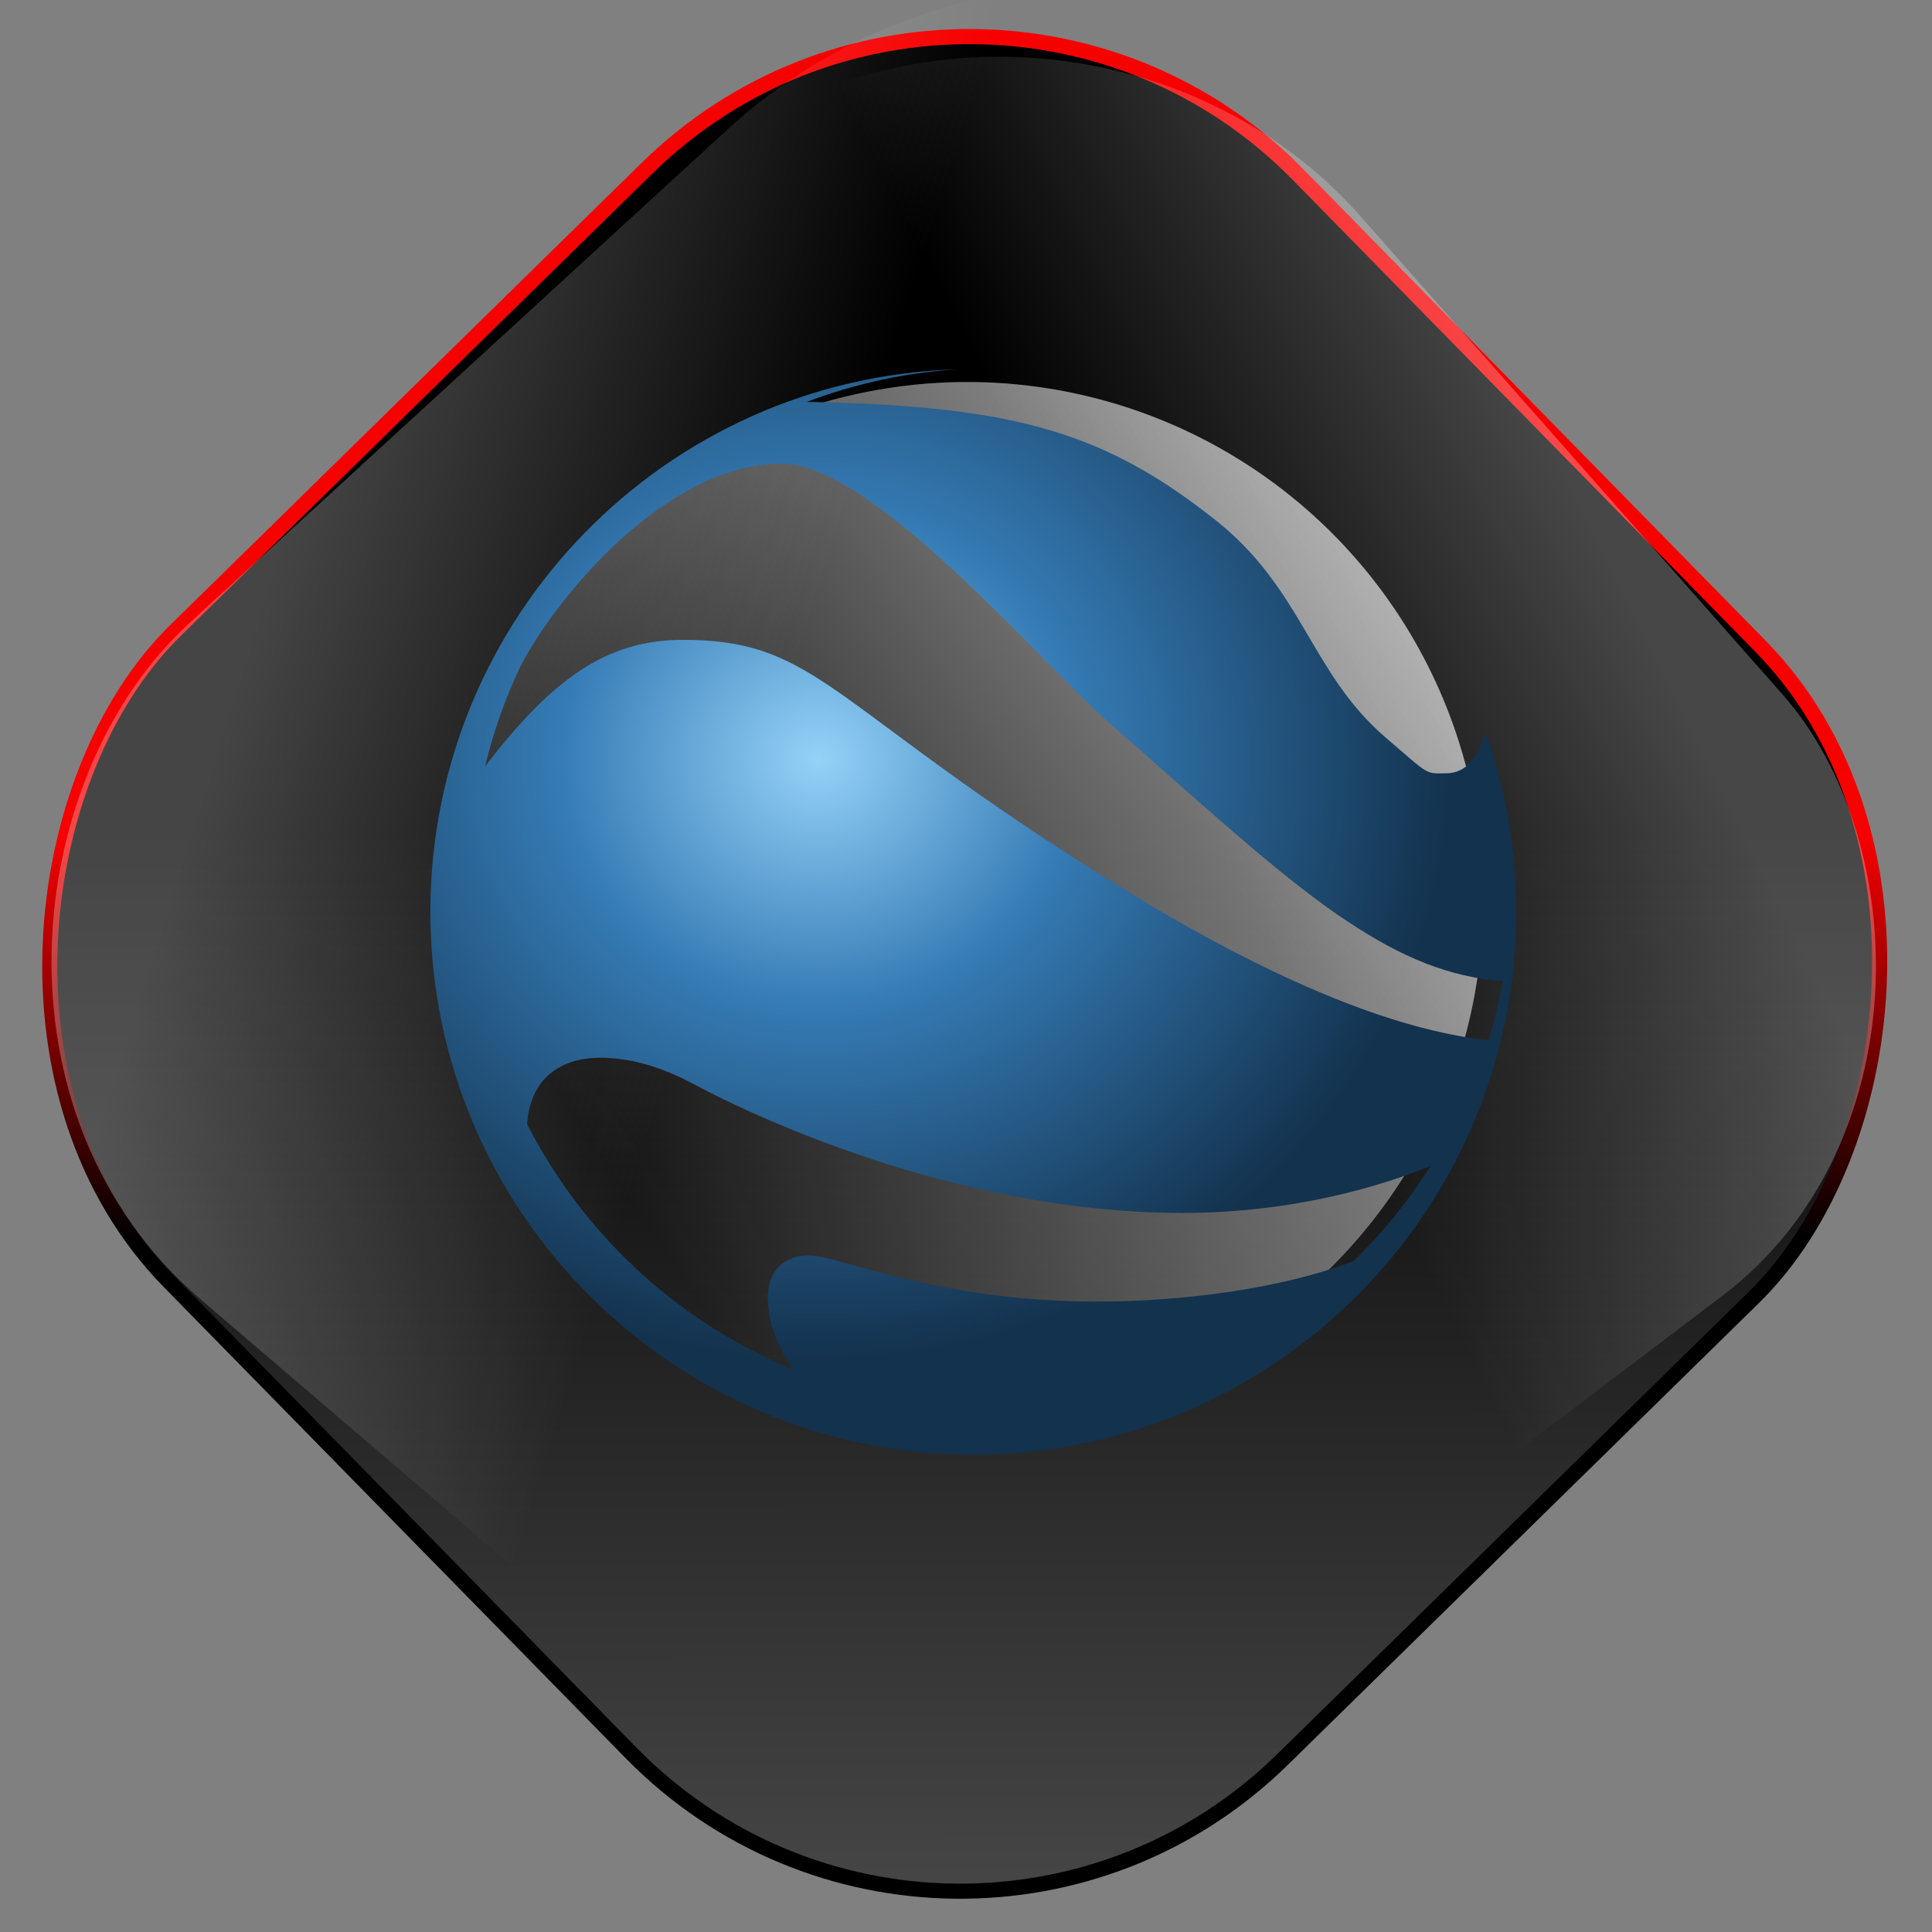 <?xml version="1.0" encoding="UTF-8" standalone="no"?>
<!-- Created with Inkscape (http://www.inkscape.org/) -->

<svg
   xmlns:dc="http://purl.org/dc/elements/1.1/"
   xmlns:cc="http://creativecommons.org/ns#"
   xmlns:rdf="http://www.w3.org/1999/02/22-rdf-syntax-ns#"
   xmlns:svg="http://www.w3.org/2000/svg"
   xmlns="http://www.w3.org/2000/svg"
   xmlns:xlink="http://www.w3.org/1999/xlink"
   xmlns:sodipodi="http://sodipodi.sourceforge.net/DTD/sodipodi-0.dtd"
   xmlns:inkscape="http://www.inkscape.org/namespaces/inkscape"
   width="256"
   height="256"
   id="svg2"
   sodipodi:version="0.32"
   inkscape:version="0.47pre0 r21549"
   version="1.0"
   sodipodi:docname="googleearth.svg"
   inkscape:output_extension="org.inkscape.output.svg.inkscape">
  <rect width="100%" height="100%" fill="#808080" stroke="none"/>
  <defs
     id="defs4">
    <linearGradient
       inkscape:collect="always"
       id="linearGradient20406">
      <stop
         style="stop-color:#ffffff;stop-opacity:1;"
         offset="0"
         id="stop20408" />
      <stop
         style="stop-color:#ffffff;stop-opacity:0;"
         offset="1"
         id="stop20410" />
    </linearGradient>
    <linearGradient
       id="linearGradient4224">
      <stop
         style="stop-color:#95d2f8;stop-opacity:1;"
         offset="0"
         id="stop4226" />
      <stop
         id="stop4240"
         offset="0.41"
         style="stop-color:#357bb5;stop-opacity:1;" />
      <stop
         style="stop-color:#13324e;stop-opacity:1;"
         offset="1"
         id="stop4228" />
    </linearGradient>
    <linearGradient
       inkscape:collect="always"
       id="linearGradient4613">
      <stop
         style="stop-color:#000000;stop-opacity:1;"
         offset="0"
         id="stop4615" />
      <stop
         style="stop-color:#000000;stop-opacity:0;"
         offset="1"
         id="stop4617" />
    </linearGradient>
    <linearGradient
       inkscape:collect="always"
       id="linearGradient4605">
      <stop
         style="stop-color:#f70000;stop-opacity:1;"
         offset="0"
         id="stop4607" />
      <stop
         style="stop-color:#000000;stop-opacity:1"
         offset="1"
         id="stop4609" />
    </linearGradient>
    <linearGradient
       id="linearGradient4591"
       inkscape:collect="always">
      <stop
         id="stop4593"
         offset="0"
         style="stop-color:#ffffff;stop-opacity:1" />
      <stop
         id="stop4595"
         offset="1"
         style="stop-color:#ffffff;stop-opacity:0;" />
    </linearGradient>
    <mask
       maskUnits="userSpaceOnUse"
       x="122.963"
       y="97.149"
       width="576.609"
       height="587.491"
       id="XMLID_23_">
      <g
         id="g31"
         style="filter:url(#Adobe_OpacityMaskFilter)">
        <radialGradient
           id="XMLID_24_"
           cx="88.978"
           cy="-20.899"
           r="673.116"
           fx="88.978"
           fy="-20.899"
           gradientUnits="userSpaceOnUse">
          <stop
             offset="0.309"
             style="stop-color:#FFFFFF"
             id="stop34" />
          <stop
             offset="1"
             style="stop-color:#000000"
             id="stop3816" />
        </radialGradient>
        <ellipse
           sodipodi:ry="349.10599"
           sodipodi:rx="512.93402"
           sodipodi:cy="286.172"
           sodipodi:cx="295.89499"
           cx="295.895"
           cy="286.172"
           rx="512.934"
           ry="349.106"
           id="ellipse38"
           style="fill:url(#XMLID_24_)" />
      </g>
    </mask>
    <linearGradient
       inkscape:collect="always"
       xlink:href="#linearGradient4591"
       id="linearGradient3196"
       x1="99.881"
       y1="68.793"
       x2="171.013"
       y2="46.998"
       gradientUnits="userSpaceOnUse"
       gradientTransform="matrix(0.83,0,0,0.965,-179.554,176.057)" />
    <linearGradient
       inkscape:collect="always"
       xlink:href="#linearGradient4591"
       id="linearGradient4599"
       gradientUnits="userSpaceOnUse"
       gradientTransform="matrix(0.946,0,0,1.108,6.549,0.421)"
       x1="104.922"
       y1="71.555"
       x2="161.923"
       y2="35.138" />
    <linearGradient
       inkscape:collect="always"
       xlink:href="#linearGradient4605"
       id="linearGradient4611"
       x1="168.566"
       y1="-13.762"
       x2="206.94"
       y2="23.825"
       gradientUnits="userSpaceOnUse" />
    <linearGradient
       inkscape:collect="always"
       xlink:href="#linearGradient4613"
       id="linearGradient4619"
       x1="168.566"
       y1="-13.762"
       x2="351.362"
       y2="165.287"
       gradientUnits="userSpaceOnUse" />
    <radialGradient
       inkscape:collect="always"
       xlink:href="#linearGradient4224"
       id="radialGradient20400"
       gradientUnits="userSpaceOnUse"
       gradientTransform="matrix(1.389,0,0,1.32,43.24,145.358)"
       cx="46.972"
       cy="-33.923"
       fx="46.972"
       fy="-33.923"
       r="60.306" />
    <linearGradient
       inkscape:collect="always"
       xlink:href="#linearGradient20406"
       id="linearGradient20412"
       x1="228.411"
       y1="45.07"
       x2="70.699"
       y2="151.506"
       gradientUnits="userSpaceOnUse" />
  </defs>
  <sodipodi:namedview
     id="base"
     pagecolor="#ffffff"
     bordercolor="#666666"
     borderopacity="1.0"
     gridtolerance="10000"
     guidetolerance="10"
     objecttolerance="10"
     inkscape:pageopacity="0.0"
     inkscape:pageshadow="2"
     inkscape:zoom="1.2871553"
     inkscape:cx="128"
     inkscape:cy="97.383295"
     inkscape:document-units="px"
     inkscape:current-layer="layer1"
     showgrid="false"
     showguides="true"
     inkscape:guide-bbox="true"
     inkscape:window-width="773"
     inkscape:window-height="676"
     inkscape:window-x="304"
     inkscape:window-y="113" />
  <g
     inkscape:label="Layer 1"
     inkscape:groupmode="layer"
     id="layer1">
    <rect
       style="opacity:1;fill:url(#linearGradient4619);fill-opacity:1;stroke:url(#linearGradient4611);stroke-width:2;stroke-miterlimit:4;stroke-dasharray:none;stroke-opacity:1"
       id="rect2383"
       width="209.543"
       height="209.543"
       x="75.938"
       y="-106.639"
       ry="61.031"
       transform="matrix(0.7,0.714,-0.714,0.7,0,0)" />
    <rect
       style="opacity:0.269;fill:url(#linearGradient4599);fill-opacity:1;stroke:none;stroke-width:2;stroke-miterlimit:4;stroke-dasharray:none;stroke-opacity:1"
       id="rect4597"
       width="198.182"
       height="232.086"
       x="78.369"
       y="-117.689"
       ry="67.597"
       transform="matrix(0.76,0.65,-0.737,0.676,0,0)" />
    <rect
       transform="matrix(-0.797,0.604,0.662,0.75,0,0)"
       ry="58.892"
       y="73.156"
       x="-116.516"
       height="202.198"
       width="173.947"
       id="rect3188"
       style="opacity:0.278;fill:url(#linearGradient3196);fill-opacity:1;stroke:none;stroke-width:2;stroke-miterlimit:4;stroke-dasharray:none;stroke-opacity:1" />
    <path
       sodipodi:nodetypes="ccc"
       id="path2276"
       d="M 108.104,41.663 L 108.104,37.156 L 108.104,41.663 z"
       style="fill:#ffffff;fill-opacity:0.757;fill-rule:nonzero;stroke:none;stroke-width:0.5;stroke-linecap:round;stroke-linejoin:round;stroke-miterlimit:4;stroke-dasharray:none;stroke-dashoffset:4;stroke-opacity:1" />
    <path
       sodipodi:type="arc"
       style="opacity:0.968;fill:url(#linearGradient20412);fill-opacity:1;stroke:none;stroke-width:2;stroke-miterlimit:4;stroke-dasharray:none;stroke-opacity:1"
       id="path20404"
       sodipodi:cx="119.25523"
       sodipodi:cy="120.42973"
       sodipodi:rx="66.425552"
       sodipodi:ry="66.425552"
       d="M 185.681,120.43 A 66.426,66.426 0 1 1 52.83,120.43 A 66.426,66.426 0 1 1 185.681,120.43 z"
       transform="matrix(1.029,0,0,1.029,5.447,-4.687)" />
    <path
       style="fill:url(#radialGradient20400);fill-opacity:1;fill-rule:evenodd;stroke:none;stroke-width:2;stroke-linecap:round;stroke-linejoin:miter;marker:none;marker-start:none;marker-mid:none;marker-end:none;stroke-miterlimit:4;stroke-dasharray:none;stroke-dashoffset:0;stroke-opacity:0.421;visibility:visible;display:inline;overflow:visible;enable-background:accumulate"
       d="M 126.871,48.938 C 88.131,50.053 57.027,81.805 57.027,120.812 C 57.027,160.525 89.252,192.75 128.964,192.75 C 168.677,192.75 200.902,160.525 200.902,120.812 C 200.902,112.462 199.46,104.459 196.839,97 C 196.066,99.882 194.541,102.469 191.589,102.469 C 188.795,102.469 189.601,102.885 183.558,97.688 C 173.633,89.151 172.618,77.993 160.933,68.812 C 158.222,66.682 155.607,64.808 152.964,63.188 C 152.084,62.647 151.2,62.144 150.308,61.656 C 139.609,55.8 127.8,53.617 106.902,53.25 C 113.178,50.87 119.881,49.392 126.871,48.938 z M 103.652,61.438 C 115.662,61.438 138.058,87.978 146.964,95.781 C 158.661,106.03 167.656,114.312 175.746,120.156 C 176.757,120.887 177.759,121.565 178.746,122.219 C 185.652,126.798 192.031,129.488 199.121,130 C 198.64,132.665 198.023,135.295 197.246,137.844 C 178.295,135.815 155.324,122.186 140.183,112.312 C 109.419,92.252 107.284,84.781 90.496,84.781 C 81.087,84.781 74.529,89.3 67.371,97.688 C 66.348,98.886 65.335,100.178 64.277,101.531 C 65.378,96.956 66.938,92.576 68.902,88.406 C 69.149,87.946 69.417,87.457 69.652,87.031 C 73.35,80.34 84.659,65.758 97.871,62.219 C 98.343,62.092 98.832,61.972 99.308,61.875 C 100.737,61.583 102.191,61.437 103.652,61.438 z M 79.589,140.156 C 85.85,140.156 91.081,143.221 93.121,144.281 C 100.808,148.277 127.411,160.719 156.589,160.719 C 171.693,160.719 183.286,157.043 189.558,154.5 C 186.652,159.092 183.246,163.32 179.371,167.094 C 169.558,170.879 156.172,172.469 145.433,172.469 C 123.964,172.469 111.132,166.344 107.246,166.344 C 104.328,166.344 101.746,167.932 101.746,171.938 C 101.746,175.38 103.129,178.378 104.558,180.594 C 104.762,180.91 104.949,181.216 105.152,181.5 C 89.851,175.213 77.302,163.588 69.839,148.938 C 70.286,142.868 74.266,140.156 79.589,140.156 z"
       id="path3253" />
  </g>
</svg>
